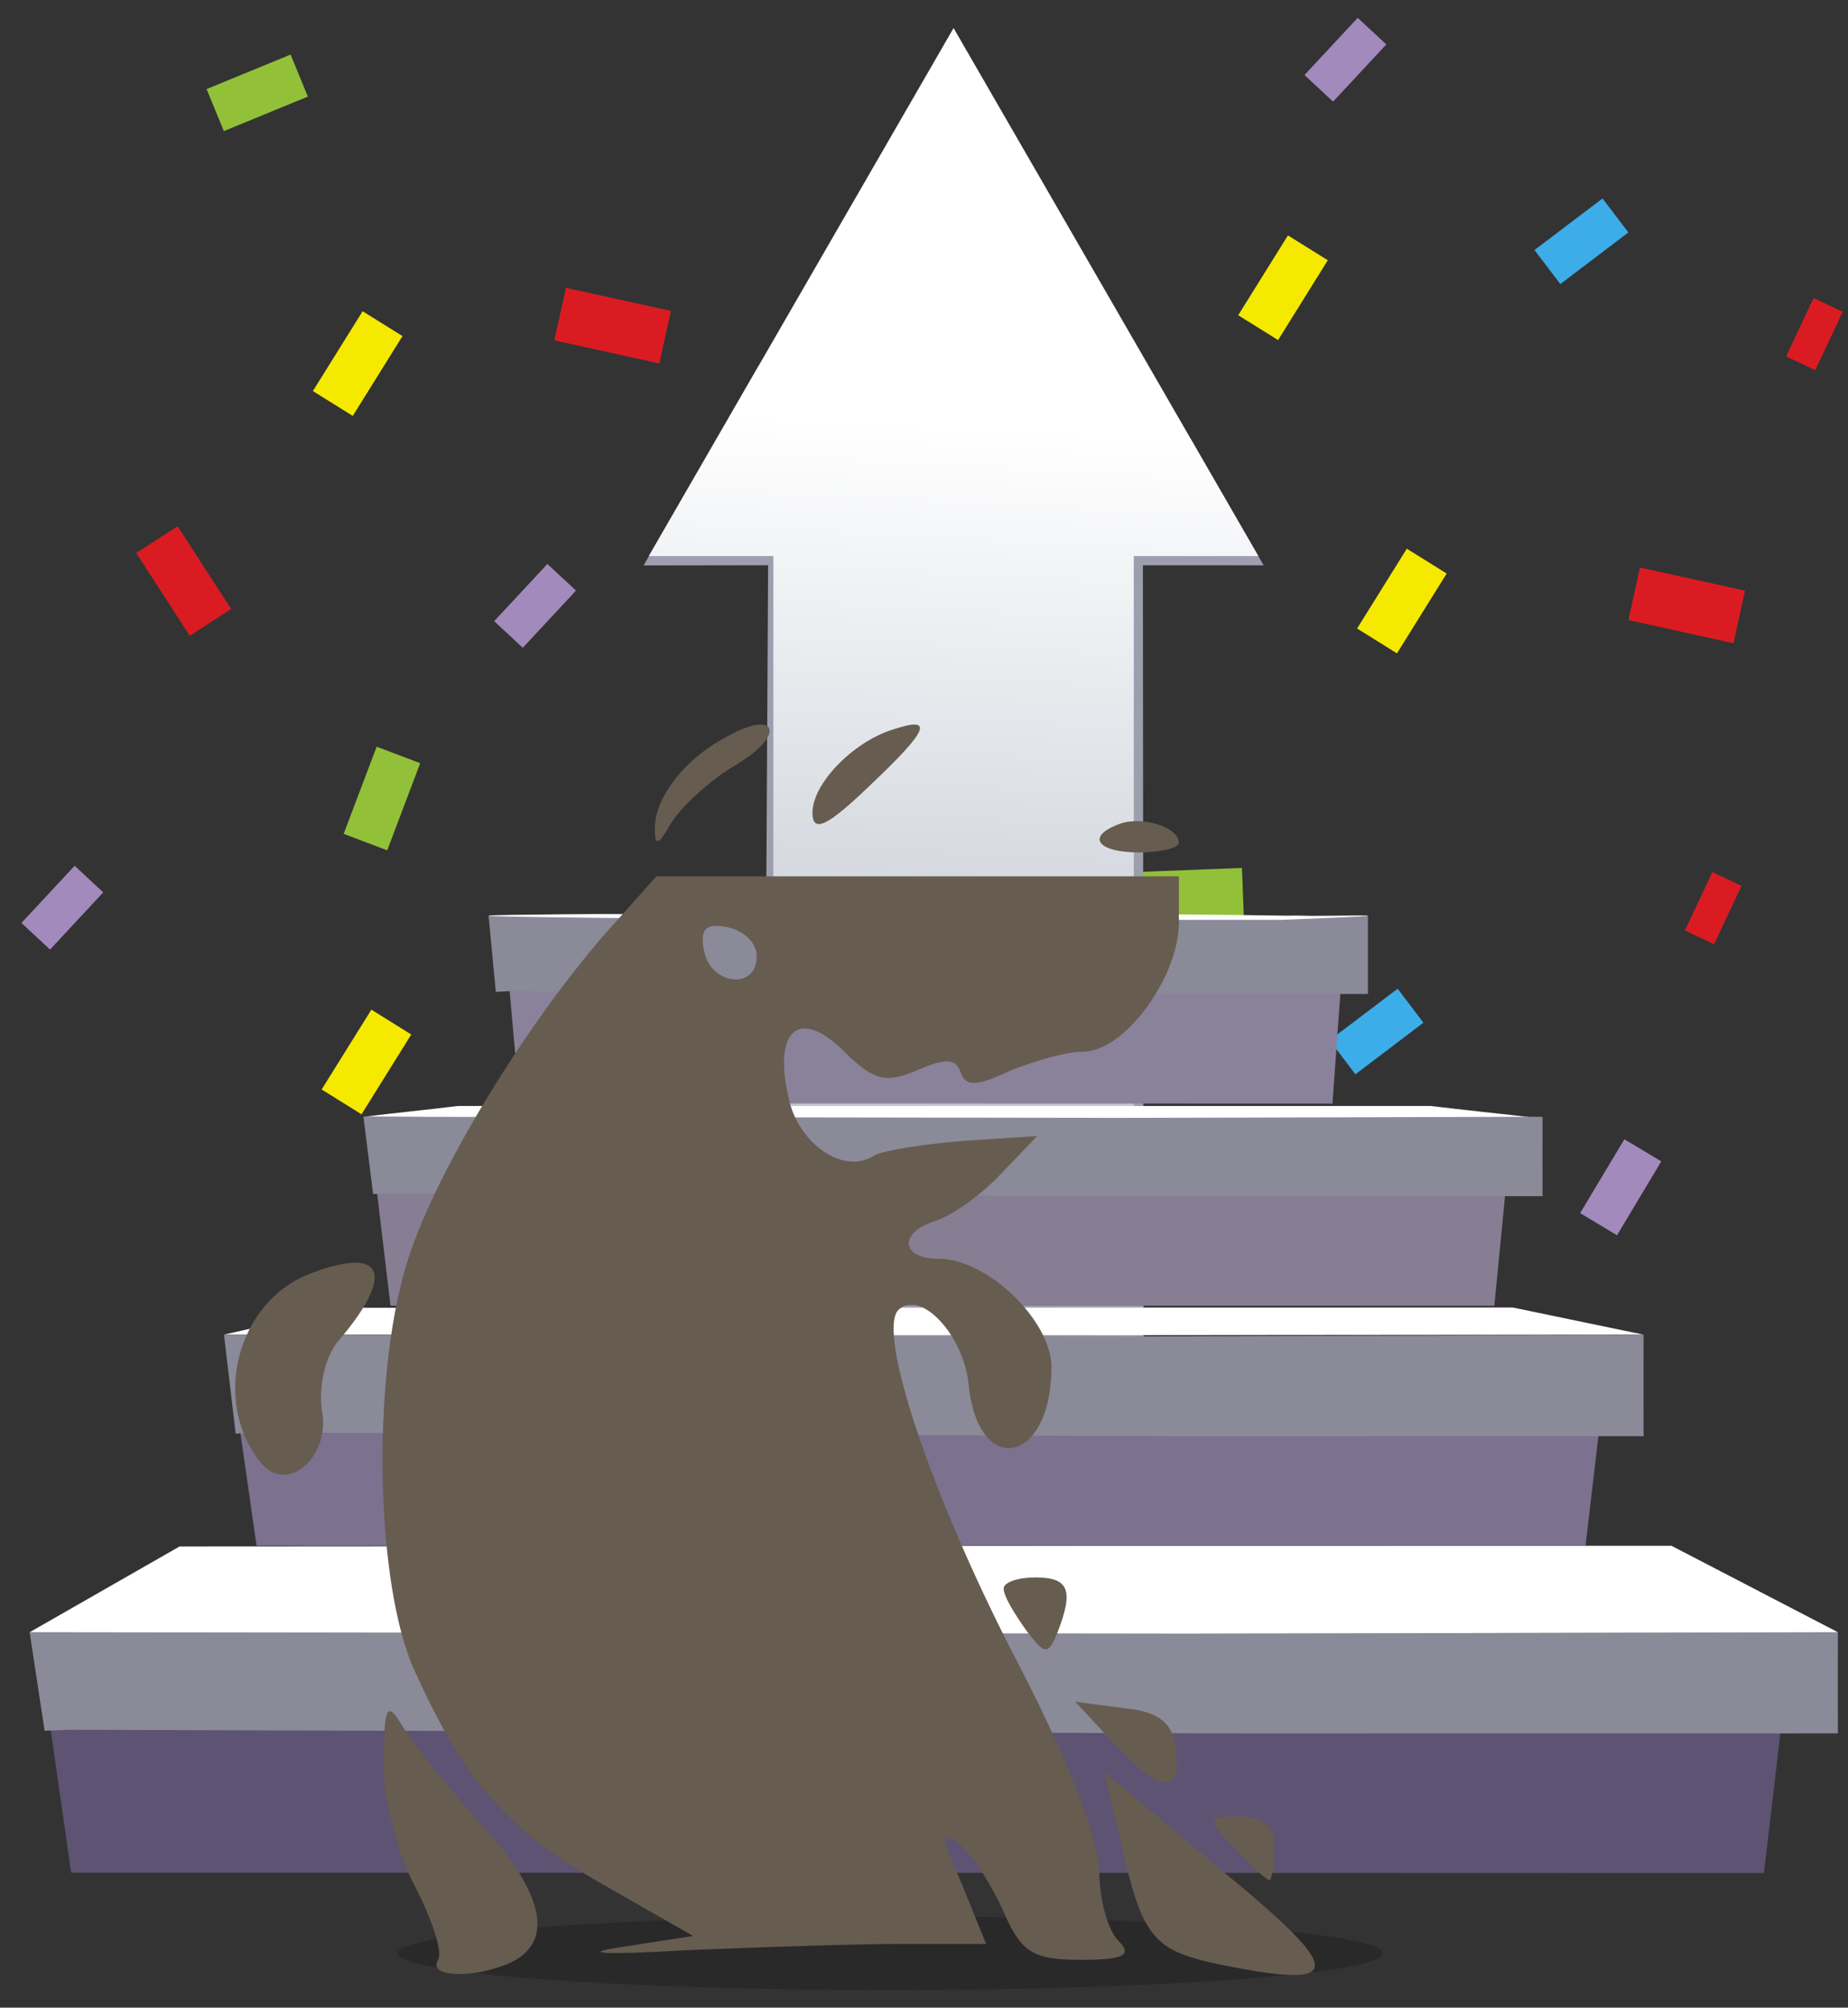 <svg xmlns="http://www.w3.org/2000/svg" xmlns:xlink="http://www.w3.org/1999/xlink" version="1.1" id="Layer_1" x="0px" y="0px" viewBox="0 0 290 315" style="enable-background:new 0 0 290 315;" xml:space="preserve">
                    <rect x="0" y="0" width="290" height="315" fill="#333333" stroke="none"/>
                    <style type="text/css">
                        .st0{opacity:0.2;}
                        .st1{fill:#DA1C22;}
                        .st2{fill:#A28ABC;}
                        .st3{fill:#92C039;}
                        .st4{fill:#3CADE9;}
                        .st5{fill:#F5E900;}
                        .st6{fill:#9D9FAF;}
                        .st7{fill:url(#SVGID_1_);}
                        .st8{fill:#8A819A;}
                        .st9{fill:#8A8A99;}
                        .st10{fill:#FFFFFF;}
                        .st11{fill:#5E5372;}
                        .st12{fill:#7C718E;}
                        .st13{fill:#877E93;}
                        .st14{fill:#274460;}
                        .st15{fill:url(#SVGID_00000076584796210813568780000011166435232906637454_);}
                        .st16{fill:url(#SVGID_00000025413992927924638330000001469224108389677195_);}
                        .st17{fill:#DE6F3F;}
                        .st18{fill:url(#SVGID_00000005981751061922662690000004840206147940366495_);}
                        .st19{fill:url(#SVGID_00000181781279999640558200000017140018873129033600_);}
                        .st20{fill:#CD803F;}
                        .st21{fill:url(#SVGID_00000021103162981312706490000003249741444182431120_);}
                        .st22{fill:#E6E7B7;}
                        .st23{fill:#CD9746;}
                        .st24{fill:#CD7E1E;}
                        .st25{fill:url(#SVGID_00000163065333453866598300000015845276147256704131_);}
                        .st26{fill:url(#SVGID_00000167363872153868630180000012658271804482355847_);}
                        .st27{opacity:0.15;}
                        .st28{fill:url(#SVGID_00000013193845970993044010000007010951002530987393_);}
                        .st29{fill:url(#SVGID_00000049185342378417734830000014483982901172864930_);}
                        .st30{fill:#5E3D06;}
                        .st31{fill:#3D648C;}
                        .st32{fill:url(#SVGID_00000067226776836375458340000000600892878186148260_);}
                        .st33{fill:url(#SVGID_00000182518506832106916090000000102663176087758988_);}
                        .st34{fill:url(#SVGID_00000158000172355368929560000005595882682810521762_);}
                        .st35{fill:url(#SVGID_00000003082362993336431950000004805119659029207964_);}
                        .st36{fill:#CF9848;}
                        .st37{opacity:0.16;fill:#957B27;}
                        .st38{fill:#1D1E1E;}
                        .st39{fill:#3D3D3D;}
                        .st40{opacity:0.1;fill:#FFFFFF;}
                        .st41{opacity:0.41;}
                        .st42{opacity:0.53;fill:#FFFFFF;}
                        .st43{fill:url(#SVGID_00000055667303180829227990000003537140866015555731_);}
                        .st44{fill:#CDCDCC;}
                        .st45{fill:#C1C0C0;}
                        .st46{fill:#E8E7E8;}
                        .st47{fill:url(#SVGID_00000019640357103995822070000011354460472019455914_);}
                        .st48{fill:#CE803F;}
                        .st49{fill:url(#SVGID_00000166659183678698920720000009444555668830377858_);}
                        .st50{fill:#3F476D;}
                        .st51{fill:#E7913A;}
                        .st52{fill:#C27A32;}
                        .st53{opacity:0.1;}
                        .st54{fill:#505783;}
                        .st55{fill:#161616;}
                        .st56{fill:url(#SVGID_00000082328041854997903060000013402746949137390259_);}
                        .st57{fill:url(#SVGID_00000078027581708860231100000007530122739121822848_);}
                        .st58{fill:#DF6F3F;}
                        .st59{fill:url(#SVGID_00000162342387938929883570000011931237463629188757_);}
                        .st60{fill:url(#SVGID_00000066515081885574871440000001448484909543095436_);}
                        .st61{fill:url(#SVGID_00000018235484387048659450000010317782761902660797_);}
                        .st62{fill:#E8E8B9;}
                        .st63{fill:#CF9946;}
                        .st64{fill:#CE7E1C;}
                        .st65{fill:url(#SVGID_00000121250174058465073430000013716975915159241102_);}
                        .st66{fill:url(#SVGID_00000080204282102289711900000004428507267290999471_);}
                        .st67{fill:url(#SVGID_00000125573891698344594540000002186130557462635702_);}
                        .st68{fill:url(#SVGID_00000134242844917968908790000005944107256578480282_);}
                        .st69{fill:url(#SVGID_00000109011078689634566860000002646934928540697264_);}
                        .st70{fill:url(#SVGID_00000082370268569015578630000002002498754701212564_);}
                        .st71{fill:url(#SVGID_00000150818133523672580550000012316476995573728654_);}
                        .st72{fill:url(#SVGID_00000124849687569008141860000016742668809603869056_);}
                        .st73{fill:url(#SVGID_00000133502670512522666860000013448427780860834469_);}
                        .st74{fill:#CF803F;}
                        .st75{fill:#E9EABA;}
                        .st76{fill:#D19A48;}
                        .st77{fill:#9D5B2A;}
                        .st78{fill:#5B2C0D;}
                        .st79{fill:url(#SVGID_00000089560861338832112130000012828954128398097061_);}
                        .st80{fill:#CECECE;}
                        .st81{fill:#C3C2C2;}
                        .st82{fill:#EAE9EA;}
                        .st83{fill:url(#SVGID_00000080164638297493858850000008580121351877601467_);}
                        .st84{fill:url(#SVGID_00000014612935797421907040000005484138541733732785_);}
                        .st85{fill:#955A2E;}
                        .st86{fill:#B36D36;}
                        .st87{fill:url(#SVGID_00000102536403866585924960000005816599845508747948_);}
                        .st88{fill:#EEF3F8;}
                        .st89{opacity:0.38;fill:none;stroke:#ECEFF3;stroke-miterlimit:10;}
                        .st90{opacity:0.38;fill:#ECEFF3;}
                        .st91{fill:url(#SVGID_00000146479626680811780020000004496904580053628064_);}
                        .st92{fill:url(#SVGID_00000101087538139248894520000017976459672655886249_);}
                        .st93{fill:url(#SVGID_00000150095362568413922620000006201716001456543912_);}
                        .st94{fill:url(#SVGID_00000073693207697732506740000004719081572382499978_);}
                        .st95{fill:#173D6B;}
                        .st96{fill:url(#SVGID_00000180360783522930263950000009113500657529205407_);}
                        .st97{fill:#E6E1C5;}
                        .st98{fill:#2A2239;}
                        .st99{fill:url(#SVGID_00000109746503757806313620000007126869519501643429_);}
                        .st100{fill:#2D2C54;}
                        .st101{fill:#133558;}
                        .st102{fill:#E5643E;}
                        .st103{fill:url(#SVGID_00000155128889306798816230000009278004370704529303_);}
                        .st104{fill:url(#SVGID_00000010269536309783708440000017499203489201786026_);}
                        .st105{fill:url(#SVGID_00000160878632531353438080000006670000877021321903_);}
                        .st106{fill:url(#SVGID_00000026157346058889071180000004716795769008944768_);}
                        .st107{fill:url(#SVGID_00000096775586221589242680000012878190893110305707_);}
                        .st108{fill:url(#SVGID_00000021814852796236808200000017680188903626320526_);}
                        .st109{fill:#343852;}
                        .st110{fill:url(#SVGID_00000031921653466814090780000014800025412340489102_);}
                        .st111{fill:#D07329;}
                        .st112{fill:url(#SVGID_00000151509725890336880930000004396246435858934178_);}
                        .st113{fill:url(#SVGID_00000114794477401292817500000012365734444752113579_);}
                        .st114{fill:url(#SVGID_00000118355372482884835940000001910489429386965933_);}
                        .st115{fill:url(#SVGID_00000127766321221359268900000001854997907937580209_);}
                        .st116{fill:url(#SVGID_00000031187328829693229470000009238035496340641430_);}
                        .st117{fill:url(#SVGID_00000103248152572402442890000003660649509896975283_);}
                    </style>
                    <g>
                        <path class="st0" d="M217.03,306.46c0,3.19-34.62,5.78-77.31,5.78s-77.31-2.59-77.31-5.78c0-2.5,21.16-4.63,50.8-5.44   c0.83-0.02,1.66-0.04,2.5-0.06c0.72-0.02,1.45-0.04,2.19-0.05c0.85-0.02,1.69-0.04,2.55-0.04c6.16-0.12,12.62-0.19,19.27-0.19   c8.84,0,17.32,0.11,25.23,0.31c0.36,0.01,0.73,0.03,1.08,0.03c0.5,0.02,0.98,0.04,1.47,0.04c0.35,0.01,0.7,0.03,1.05,0.04   C196.96,301.95,217.03,304.03,217.03,306.46z"></path>
                        <g>
                            <g>
                                
                                    <rect x="279.82" y="49.77" transform="matrix(0.426 -0.904 0.904 0.426 116.09 287.671)" class="st1" width="10.12" height="5.06"></rect>
                            </g>
                            <g>
                                
                                    <rect x="263.99" y="139.89" transform="matrix(0.426 -0.904 0.904 0.426 25.486 325.042)" class="st1" width="10.12" height="5.06"></rect>
                            </g>
                            <g>
                                
                                    <rect x="77.86" y="91.99" transform="matrix(0.681 -0.732 0.732 0.681 -42.809 91.811)" class="st2" width="12.26" height="6.13"></rect>
                            </g>
                            <g>
                                
                                    <rect x="205.02" y="6.27" transform="matrix(0.681 -0.732 0.732 0.681 60.501 157.576)" class="st2" width="12.26" height="6.13"></rect>
                            </g>
                            <g>
                                
                                    <rect x="3.68" y="139.36" transform="matrix(0.681 -0.732 0.732 0.681 -101.153 52.602)" class="st2" width="12.26" height="6.13"></rect>
                            </g>
                            <g>
                                
                                    <rect x="172.04" y="136.68" transform="matrix(-0.999 0.039 -0.039 -0.999 372.54 277.501)" class="st3" width="22.99" height="11.5"></rect>
                            </g>
                            <g>
                                
                                    <rect x="91.88" y="42.67" transform="matrix(0.215 -0.977 0.977 0.215 25.546 133.995)" class="st1" width="8.44" height="16.87"></rect>
                            </g>
                            <g>
                                
                                    <rect x="260.38" y="86.61" transform="matrix(0.215 -0.977 0.977 0.215 114.941 333.062)" class="st1" width="8.44" height="16.87"></rect>
                            </g>
                            <g>
                                
                                    <rect x="52.66" y="121.61" transform="matrix(0.354 -0.935 0.935 0.354 -78.416 137.016)" class="st3" width="14.62" height="7.31"></rect>
                            </g>
                            <g>
                                
                                    <rect x="247.67" y="183" transform="matrix(-0.514 0.858 -0.858 -0.514 545.015 63.782)" class="st2" width="13.51" height="6.75"></rect>
                            </g>
                            <g>
                                
                                    <rect x="21.11" y="87.27" transform="matrix(0.543 0.84 -0.84 0.543 89.721 17.446)" class="st1" width="15.46" height="7.73"></rect>
                            </g>
                            <g>
                                
                                    <rect x="145.38" y="162.83" transform="matrix(0.846 -0.533 0.533 0.846 -68.415 106.246)" class="st2" width="8.75" height="17.51"></rect>
                            </g>
                            <g>
                                <polygon class="st4" points="208.65,163.22 219.33,155.13 223.37,160.46 212.7,168.56    "></polygon>
                            </g>
                            <g>
                                <polygon class="st4" points="240.8,39.23 251.48,31.14 255.53,36.47 244.86,44.57    "></polygon>
                            </g>
                            <g>
                                
                                    <rect x="33.24" y="11.01" transform="matrix(0.925 -0.38 0.38 0.925 -2.511 16.424)" class="st3" width="14.25" height="7.13"></rect>
                            </g>
                            <g>
                                
                                    <rect x="90.09" y="162.91" transform="matrix(0.529 -0.849 0.849 0.529 -95.468 161.242)" class="st5" width="14.75" height="7.37"></rect>
                            </g>
                            <g>
                                
                                    <rect x="48.73" y="53.36" transform="matrix(0.529 -0.849 0.849 0.529 -21.98 74.502)" class="st5" width="14.75" height="7.37"></rect>
                            </g>
                            <g>
                                
                                    <rect x="193.9" y="41.49" transform="matrix(0.529 -0.849 0.849 0.529 56.51 192.132)" class="st5" width="14.75" height="7.37"></rect>
                            </g>
                            <g>
                                
                                    <rect x="212.54" y="90.63" transform="matrix(0.529 -0.849 0.849 0.529 23.585 231.117)" class="st5" width="14.75" height="7.37"></rect>
                            </g>
                            <g>
                                
                                    <rect x="50.08" y="162.91" transform="matrix(0.529 -0.849 0.849 0.529 -114.326 127.277)" class="st5" width="14.75" height="7.37"></rect>
                            </g>
                        </g>
                        <path class="st0" d="M117.18,304.86c-0.44,0.05-0.65,0.11-0.65,0.11l-0.22-1.7c0.18-0.01,0.37-0.01,0.55-0.02L117.18,304.86z"></path>
                        <path class="st6" d="M198.3,88.7c-3.76-6.53-7.53-13.05-11.29-19.58c-1.4-2.09-14.29-20.67-37.44-21.63   c-15.98-0.66-27.3,7.47-30.6,10.03c-5.99,10.4-11.99,20.8-17.98,31.2c6.52-0.01,13.03-0.02,19.55-0.03   c-0.23,40.36-0.46,80.73-0.69,121.09h59.6c-0.03-40.36-0.06-80.73-0.1-121.09C185.66,88.7,191.98,88.7,198.3,88.7z"></path>
                        <linearGradient id="SVGID_1_" gradientUnits="userSpaceOnUse" x1="137.84" y1="314.094" x2="153.858" y2="6.186">
                            <stop offset="0.374" style="stop-color:#B1B9C5"></stop>
                            <stop offset="0.803" style="stop-color:#FFFFFF"></stop>
                        </linearGradient>
                        <polygon class="st7" points="197.47,87.25 173.56,45.82 149.64,4.4 125.73,45.82 101.81,87.25 121.36,87.25 121.36,200.08    177.92,200.08 177.92,87.25  "></polygon>
                        <g>
                            <polygon class="st8" points="211.15,144.64 211,146.71 209.1,173.16 176.11,173.15 81.53,173.13 79.97,155.41 79.64,151.66     166.83,144.94   "></polygon>
                            <path class="st9" d="M214.67,143.68c0,5.81-0.01,6.55,0,12.28c-0.04,0-3.15,0-3.18,0c-5.99,0-36.14,0.01-42.13,0.01    c-29.85-0.15-59.71-0.3-89.57-0.45l-1.98,0.12l-1.14-11.96l88.27,0.17L214.67,143.68z"></path>
                            <path class="st10" d="M214.67,143.68c0,0.08-4.52,0.3-13.56,0.65h-0.01c-2.93,0-5.86,0-8.78,0c-0.95,0-1.9,0-2.85,0    c-1.19,0-2.38,0-3.57,0h-0.36c-0.2,0-0.4,0-0.59,0c-2.61,0-5.22,0-7.83,0c-0.04,0-0.07,0-0.11,0c-2.05,0-4.1,0-6.15,0    c-1.54,0-3.08,0-4.62,0c-0.02,0-0.03,0-0.05,0c-0.42,0-0.84,0-1.25,0c-0.82,0-1.63,0-2.45,0c-0.98,0-1.97,0-2.95,0    c-1.73,0-3.46,0-5.19,0h-0.52c-1.67,0-3.35,0-5.02,0c-2.64,0-5.28,0-7.92,0c-0.38,0-0.77,0-1.16,0c-0.01,0-0.02,0-0.03,0    c-0.03,0-0.05,0-0.08,0h-0.01c-1.1,0-2.19,0-3.3,0c0,0-0.12,0-0.24,0c-1.93,0-59.39-0.33-59.39-0.66c0-0.1,5.75-0.16,11.44-0.22    c8.8-0.09,11.63,0,25.64,0c8.88,0,17.76,0,26.65,0c1.56,0,3.12,0,4.68,0c5.47,0,10.94,0,16.4,0h5.55c0,0,0,0,0.01,0    c4.42,0,8.83,0,13.25,0c3.26,0,9.34,0.04,21.71,0.22c0.76-0.02,1.38-0.01,1.8-0.01c0.62,0.01,1.04,0.03,1.87,0.04    c0.4,0,0.73,0,0.94,0l0,0c0.6,0,1.2,0,1.79-0.01C212.58,143.63,214.67,143.62,214.67,143.68z"></path>
                        </g>
                        <g>
                            <path class="st11" d="M281.09,257.55l-0.31,2.64l-1.39,11.78l-2.58,21.91l-68.69-0.02l-33.67-0.01h-62.38c0,0,0,0-0.01,0    l-30.4-0.01H69.35l-58.18-0.01l-3.2-22.32l-0.03-0.24l-0.69-4.78l49.57-2.34l2.22-0.11l0.71-0.03l1.79-0.09l0.92-0.04l2.46-0.12    l37.23-1.76l0.41-0.02h0.01l0.52-0.03h0.09l0.12-0.01l0.77-0.03l0.15-0.01l0.29-0.01l0.34-0.02l0.99-0.05l0.78-0.03l0.15-0.01    l2.6-0.13l0.93-0.05l1.82-0.09h0.01l3.06-0.14l1.92-0.09l21.14-1l1.57-0.07l0.34-0.02c0,0.01,0.01,0,0.01,0l1.87-0.09l0.27-0.01    l0.94-0.05l1.41-0.07l0.34-0.02l0.76-0.03l0.14-0.01l0.18-0.01l0.9-0.04l1.61-0.08l0.91-0.04l6.84-0.32l0.41-0.02l0.52-0.03    l0.4-0.02l2.12-0.1l0.4-0.02l3.92-0.18l0.52-0.03l0.46-0.02l0.53-0.03l0.2-0.01l0.16-0.01l0.83-0.04l0.09-0.01l0.71-0.03    l0.53-0.02l1.19-0.06l0.09-0.01l2.1-0.1l0.36-0.01l0.52-0.03l0.14-0.01l0.54-0.03l0.89-0.04l0.51-0.03h0.01l0.38-0.02h0.05    l1.57-0.07l0.77-0.03l0.35-0.02l2.04-0.1c0.01,0,0.01,0,0.01,0l0.22-0.01h0.01l1.61-0.08c0,0,0,0,0.01,0l0.81-0.04l0.61-0.03h0.03    l0.08-0.01h0.01l1.14-0.05l0.3-0.01l0.63-0.03l0.4-0.02l1.57-0.08h0.01l1.72-0.08L281.09,257.55z"></path>
                            <path class="st9" d="M288.42,256.1c0,7.51-0.03,8.46,0,15.87c-0.07,0-6.47,0-6.54,0c-12.32,0-74.32,0.01-86.64,0.01    c-61.39-0.19-122.78-0.39-184.17-0.58l-4.07,0.16L4.65,256.1l181.5,0.23L288.42,256.1z"></path>
                            <path class="st10" d="M288.42,256.1c-34.09,0.08-68.18,0.15-102.27,0.23c-60.5-0.08-121-0.15-181.5-0.23    c7.84-4.49,15.69-8.97,23.53-13.46c50.28-0.03,100.56-0.06,150.84-0.09c27.76-0.01,55.51-0.01,83.27-0.02    C271.01,247.06,279.71,251.58,288.42,256.1z"></path>
                        </g>
                        <g>
                            <polygon class="st12" points="252.16,214.03 251.92,216.1 248.81,242.55 194.88,242.54 40.26,242.52 37.72,224.8 37.18,221.05     179.71,214.33   "></polygon>
                            <path class="st9" d="M257.92,209.45c0,7.52-0.02,8.48,0,15.89c-0.06,0-5.08,0-5.14,0c-9.67,0-58.35,0.01-68.02,0.01    c-48.19-0.19-96.39-0.39-144.58-0.58l-3.2,0.16l-1.83-15.48l142.49,0.23L257.92,209.45z"></path>
                            <path class="st10" d="M257.92,209.41c-26.76,0.02-53.52,0.05-80.29,0.07c-47.5-0.02-94.99-0.05-142.49-0.07    c6.16-1.41,12.31-2.82,18.47-4.22c39.47-0.01,78.95-0.02,118.42-0.03c21.79,0,43.58,0,65.37-0.01    C244.25,206.57,251.09,207.99,257.92,209.41z"></path>
                        </g>
                        <g>
                            <polygon class="st13" points="237.29,176.36 237.08,178.44 234.5,204.88 189.71,204.87 61.28,204.86 59.17,187.14 58.72,183.39     177.1,176.67   "></polygon>
                            <path class="st10" d="M241.54,175.44c-4.95,0-9.91,0-14.86,0.01c-17.28,0.01-34.54,0.02-51.82,0.03    c-21.46-0.01-42.93-0.01-64.39-0.02c-1.41,0-2.82,0-4.23,0c-4.71,0-9.41,0-14.12,0c-11.87,0-23.21-0.23-35.09-0.23    c5.11-0.64,9.7-1.06,14.81-1.7c6.41,0,12.82,0,19.23,0c6.06,0,12.12,0,18.19,0h1.22c1.31,0,2.62,0,3.92,0c10.19,0,20.37,0,30.56,0    c0.55,0,1.1,0,1.66,0h3.57c6.67,0,13.34,0,20.01,0h5.05c2.91,0,5.8,0,8.7,0h3.13c3.61,0,7.2,0,10.8,0h6.97c4.68,0,9.35,0,14.03,0    h5.61c0.52,0.06,1.04,0.12,1.56,0.18c0.09,0.01,0.18,0.02,0.26,0.03c1.29,0.15,2.59,0.29,3.88,0.44c0.59,0.07,1.2,0.14,1.79,0.2    c0.11,0.01,0.22,0.03,0.33,0.04c0.09,0.01,0.17,0.02,0.26,0.03C235.57,174.76,238.56,175.1,241.54,175.44z"></path>
                            <path class="st9" d="M242.07,175.22c0,5.89-0.02,6.64,0,12.46c-0.05,0-4.22,0-4.27,0c-8.03,0-48.46,0.01-56.5,0.01    c-40.03-0.15-80.06-0.3-120.09-0.46l-2.66,0.12l-1.52-12.13l118.35,0.18L242.07,175.22z"></path>
                        </g>
                        
                    </g>
					<g transform="translate(30,330) scale(0.25,-0.25)" fill="#665c50" stroke="none">
                                <path d="M335 857 c-26 -14 -44 -38 -44 -57 0 -11 2 -11 10 3 6 10 24 27 41 37 32 19 26 36 -7 17z"></path>
                                <path d="M440 862 c-25 -8 -50 -34 -50 -52 0 -13 9 -9 36 17 37 35 41 44 14 35z"></path>
                                <path d="M583 803 c-22 -8 -14 -18 12 -18 14 0 25 3 25 6 0 10 -23 17 -37 12z"></path>
                                <path d="M259 733 c-52 -60 -108 -153 -124 -207 -22 -73 -19 -201 5 -254 32 -71 59 -101 119 -135 l56 -32 -45 -7 c-27 -4 -11 -5 40 -2 47 2 108 4 137 4 l52 0 -15 37 c-14 32 -14 35 -1 25 8 -7 20 -26 27 -42 11 -25 18 -30 48 -30 28 0 33 3 24 12 -7 7 -12 27 -12 44 0 20 -21 73 -54 136 -51 99 -86 202 -72 216 14 13 41 -16 44 -47 6 -59 52 -50 52 11 0 29 -40 68 -71 68 -24 0 -25 17 -1 24 11 4 29 17 41 30 l22 23 -46 -3 c-25 -2 -50 -6 -56 -9 -19 -13 -48 7 -54 36 -10 43 7 57 35 29 18 -18 26 -20 45 -12 18 8 25 8 28 -1 3 -9 10 -9 31 1 15 6 35 12 46 12 26 0 60 47 60 81 l0 29 -164 0 -164 0 -33 -37z m96 -13 c0 -22 -29 -18 -33 3 -3 14 1 18 15 15 10 -2 18 -10 18 -18z"></path>
                                
                                
                                <path d="M73 520 c-44 -18 -60 -79 -30 -117 16 -22 45 2 39 32 -2 15 2 33 10 43 37 43 29 61 -19 42z"></path>
                                
                                <path d="M510 323 c0 -5 7 -16 14 -26 12 -16 14 -16 20 -1 10 26 7 34 -14 34 -11 0 -20 -3 -20 -7z"></path>
                                <path d="M121 215 c-1 -22 8 -57 19 -78 11 -21 18 -42 15 -47 -7 -11 22 -12 45 -2 28 13 22 43 -17 86 -21 23 -43 51 -50 62 -10 17 -12 14 -12 -21z"></path>
                                <path d="M579 226 c30 -32 43 -33 39 -3 -2 16 -11 23 -33 25 l-30 4 24 -26z"></path>
                                <path d="M583 166 c14 -62 20 -70 63 -79 79 -16 79 -5 1 59 l-74 62 10 -42z"></path>
                                <path d="M655 160 c10 -11 20 -20 22 -20 1 0 3 9 3 20 0 14 -7 20 -22 20 -20 0 -21 -1 -3 -20z"></path>
                    </g>
                    </svg>